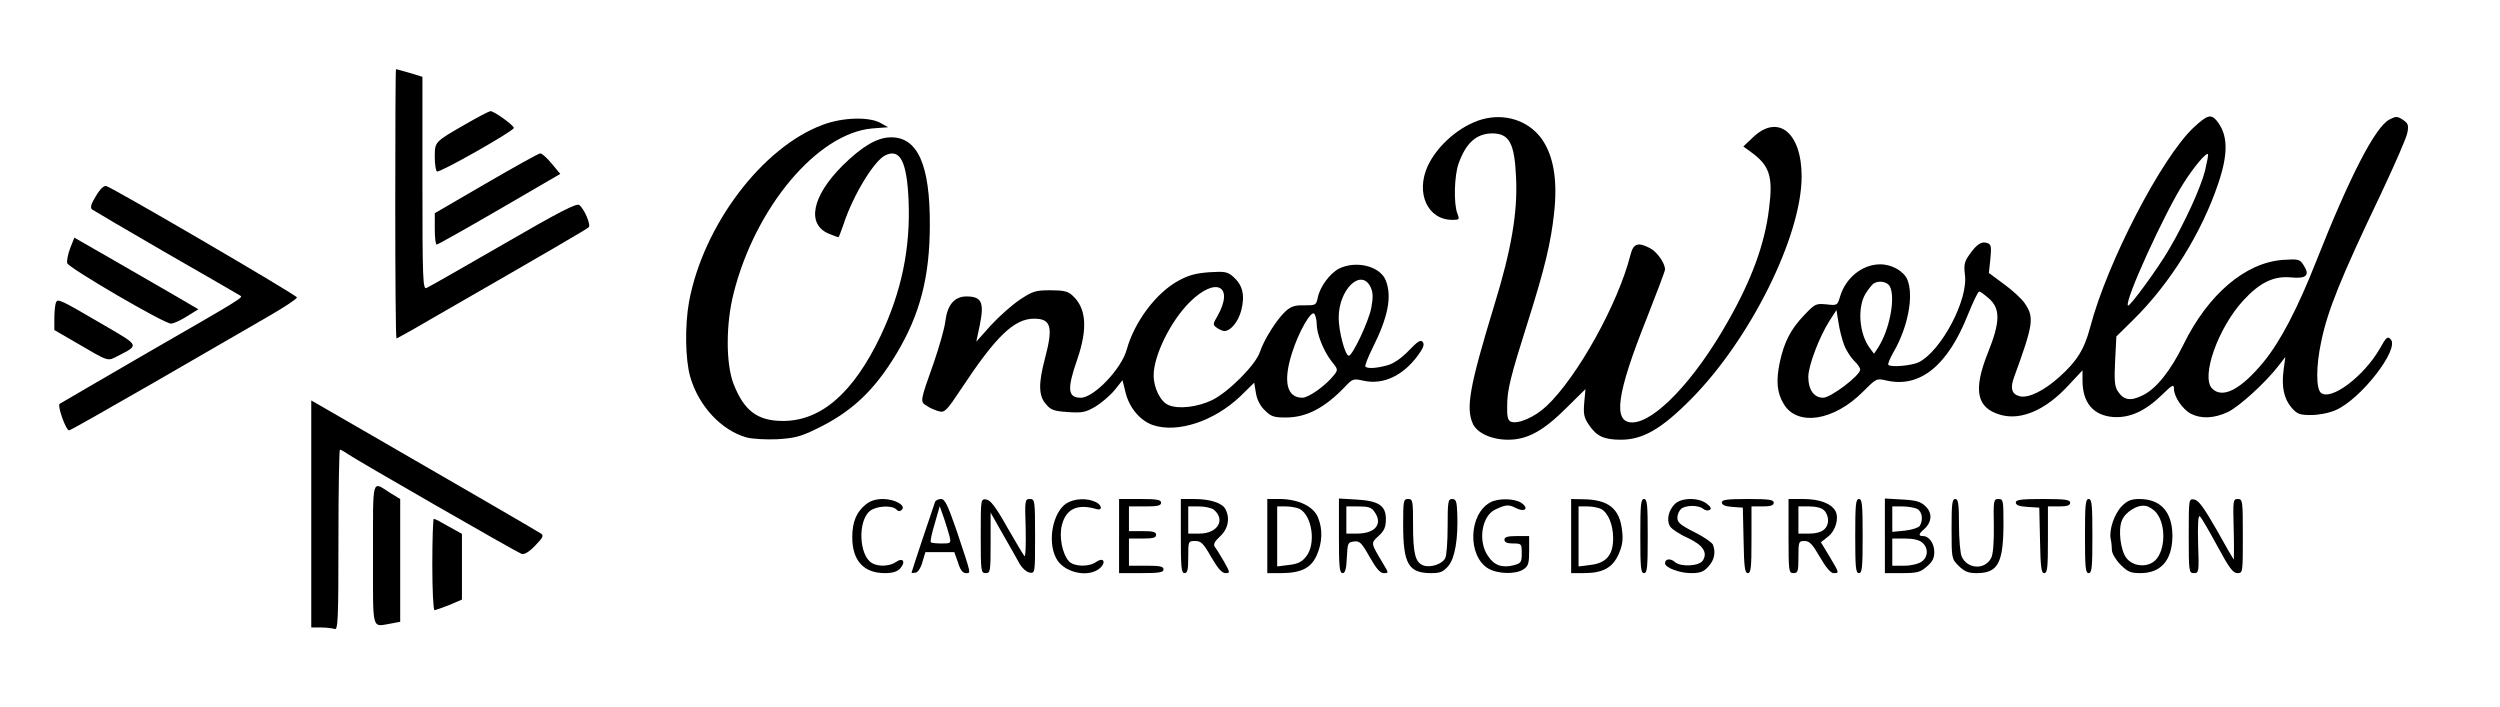 <?xml version="1.0" standalone="no"?>
<!DOCTYPE svg PUBLIC "-//W3C//DTD SVG 20010904//EN"
 "http://www.w3.org/TR/2001/REC-SVG-20010904/DTD/svg10.dtd">
<svg version="1.0" xmlns="http://www.w3.org/2000/svg"
 width="1012pt" height="286pt" viewBox="0 0 1012 286"
 preserveAspectRatio="xMidYMid meet">

<g transform="translate(0,286) scale(0.1,-0.1)"
fill="#000000" stroke="none">
<path d="M1600 2035 c0 -300 2 -545 5 -545 2 0 64 34 137 77 503 289 634 366
641 373 10 9 -17 73 -38 90 -10 9 -82 -28 -308 -159 -163 -94 -303 -174 -311
-177 -14 -6 -16 36 -16 425 l0 430 -52 16 c-28 8 -53 15 -55 15 -2 0 -3 -245
-3 -545z"/>
<path d="M1884 2357 c-125 -72 -124 -70 -124 -133 0 -29 4 -55 9 -58 10 -7
311 164 311 176 0 11 -80 68 -94 68 -6 0 -52 -24 -102 -53z"/>
<path d="M6000 2377 c-89 -25 -182 -105 -221 -190 -49 -109 0 -217 100 -217
29 0 30 1 20 27 -15 40 -12 151 5 200 30 85 73 123 138 123 68 -1 89 -40 95
-179 7 -140 -19 -292 -88 -516 -100 -328 -116 -416 -87 -480 17 -38 76 -65
143 -65 78 0 143 36 236 129 l77 76 -5 -55 c-4 -46 -1 -61 19 -90 31 -46 61
-60 129 -60 89 0 164 43 284 164 240 242 448 660 448 902 0 179 -97 255 -198
157 l-38 -36 29 -21 c78 -56 92 -100 75 -231 -17 -142 -70 -287 -167 -457
-133 -236 -296 -408 -387 -408 -79 0 -63 116 58 419 41 104 75 194 75 200 0
26 -32 71 -60 86 -50 26 -68 20 -80 -27 -50 -198 -216 -496 -340 -612 -48 -45
-115 -74 -144 -63 -12 5 -16 20 -15 64 0 64 13 117 83 338 69 218 94 322 107
443 15 136 -3 237 -54 305 -54 70 -146 99 -237 74z"/>
<path d="M8880 2344 c-130 -122 -351 -548 -419 -809 -24 -90 -54 -138 -126
-202 -61 -55 -125 -86 -159 -77 -33 8 -40 33 -22 80 77 211 81 239 43 295 -12
19 -51 54 -85 79 l-61 45 6 57 c5 49 3 59 -12 64 -23 9 -44 -5 -73 -47 -20
-28 -23 -42 -18 -81 14 -101 -95 -307 -186 -354 -28 -14 -113 -22 -124 -11 -3
3 6 25 20 50 59 101 84 229 57 295 -15 35 -63 62 -110 62 -72 0 -139 -54 -162
-129 -11 -38 -12 -38 -56 -33 -42 4 -46 2 -88 -42 -56 -58 -83 -110 -101 -195
-15 -74 -11 -121 17 -167 55 -91 203 -68 321 51 53 53 54 54 93 45 136 -32
249 59 331 266 21 52 41 94 46 94 4 0 22 -13 40 -29 46 -41 45 -95 -5 -219
-61 -153 -46 -225 54 -252 82 -22 181 21 272 120 l57 61 0 -41 c0 -90 43 -141
123 -148 67 -5 130 23 198 89 42 41 49 45 49 26 0 -33 35 -84 69 -102 42 -21
93 -19 149 7 46 22 152 118 206 188 l27 35 -7 -52 c-9 -69 1 -116 32 -153 23
-26 32 -30 79 -30 31 0 73 8 100 20 102 44 261 249 222 287 -12 13 -18 8 -44
-39 -64 -111 -197 -212 -238 -178 -20 17 -20 108 1 206 26 127 79 258 240 595
56 119 106 232 109 252 6 30 3 38 -18 52 -23 15 -28 15 -55 1 -57 -30 -160
-229 -297 -576 -74 -188 -145 -324 -212 -405 -92 -112 -166 -150 -208 -108
-47 46 23 245 126 357 67 73 124 100 194 93 62 -6 77 9 49 51 -15 23 -20 24
-83 20 -152 -11 -303 -140 -402 -342 -53 -108 -111 -180 -165 -206 -50 -25
-77 -20 -101 16 -13 20 -15 44 -11 124 l5 98 70 69 c147 145 276 351 343 552
41 122 39 197 -8 254 -23 26 -38 21 -92 -29z m46 -175 c-18 -70 -81 -208 -145
-317 -45 -78 -161 -236 -167 -229 -16 16 149 377 226 497 43 67 90 123 98 116
2 -2 -4 -33 -12 -67z m-1276 -468 c24 -46 -1 -177 -48 -249 l-16 -24 -17 23
c-43 57 -51 163 -18 219 12 19 27 38 33 42 21 14 55 8 66 -11z m-185 -237 c8
-22 27 -51 40 -64 14 -13 25 -29 25 -36 0 -24 -119 -114 -150 -114 -37 0 -60
32 -60 85 1 47 44 160 85 225 l29 45 8 -50 c4 -27 14 -68 23 -91z"/>
<path d="M3331 2355 c-246 -91 -485 -408 -542 -718 -17 -95 -15 -233 5 -302
34 -119 127 -218 229 -246 23 -6 78 -9 123 -7 67 4 94 10 155 40 145 69 238
156 329 308 94 157 134 310 134 520 1 244 -50 357 -160 354 -55 -1 -116 -38
-194 -115 -123 -123 -146 -237 -55 -275 19 -8 36 -14 39 -14 2 0 11 24 21 53
38 116 124 258 170 279 59 27 86 -26 93 -183 8 -193 -28 -368 -113 -548 -110
-231 -241 -345 -395 -345 -104 0 -158 41 -201 151 -31 82 -31 242 1 367 88
348 339 646 560 666 l65 5 -32 18 c-47 25 -152 22 -232 -8z"/>
<path d="M1968 2118 l-208 -121 0 -64 c0 -34 3 -63 8 -63 4 0 118 64 254 143
l246 143 -35 42 c-19 23 -40 42 -46 41 -7 0 -105 -55 -219 -121z"/>
<path d="M388 2066 c-20 -33 -24 -47 -15 -54 7 -5 143 -85 302 -177 160 -92
294 -169 298 -172 12 -7 8 -10 -378 -232 -192 -112 -352 -204 -354 -206 -9
-10 27 -110 39 -107 7 1 161 89 344 194 182 105 387 224 455 263 68 39 123 75
123 81 0 9 -742 442 -772 451 -10 2 -25 -12 -42 -41z"/>
<path d="M284 1855 c-9 -24 -14 -50 -12 -60 3 -18 392 -245 420 -245 10 0 39
13 64 29 l47 29 -94 55 c-52 30 -165 95 -251 145 l-157 90 -17 -43z"/>
<path d="M5421 1773 c-37 -19 -78 -73 -87 -119 -6 -29 -8 -30 -54 -30 -38 1
-54 -4 -76 -24 -36 -33 -88 -116 -104 -165 -17 -52 -128 -163 -194 -195 -59
-28 -135 -37 -175 -20 -33 13 -61 69 -61 121 0 79 68 218 145 295 106 106 183
68 113 -56 -19 -32 -19 -35 -2 -47 10 -7 23 -13 30 -13 26 0 57 38 69 85 15
61 5 101 -32 134 -24 21 -34 23 -98 19 -54 -4 -84 -12 -124 -34 -91 -49 -179
-167 -210 -279 -21 -78 -133 -195 -186 -195 -53 0 -56 35 -15 153 44 127 38
211 -20 262 -17 16 -36 20 -89 20 -60 0 -71 -4 -124 -39 -31 -21 -84 -68 -116
-103 l-59 -66 14 66 c19 93 8 117 -54 117 -48 0 -77 -34 -85 -99 -3 -29 -25
-105 -47 -169 -57 -160 -56 -158 -28 -175 12 -9 35 -18 49 -22 23 -6 31 2 90
91 140 212 214 284 295 284 69 0 78 -33 44 -161 -27 -102 -26 -151 4 -185 20
-24 32 -28 89 -32 58 -4 72 -1 111 22 25 15 60 45 78 67 l32 40 13 -53 c16
-61 60 -112 111 -129 99 -33 247 16 353 117 l56 55 7 -42 c4 -26 17 -52 36
-70 25 -25 36 -29 85 -29 84 0 158 39 241 126 29 31 33 32 73 23 80 -18 161
20 222 104 21 29 26 43 18 53 -8 10 -21 2 -57 -36 -30 -31 -61 -52 -87 -59
-44 -12 -79 -14 -88 -5 -3 3 10 37 29 75 63 126 79 207 54 273 -22 58 -119 83
-189 49z m127 -75 c10 -21 11 -41 3 -84 -10 -54 -76 -194 -91 -194 -15 0 -41
99 -41 154 0 115 91 202 129 124z m-218 -149 c0 -41 28 -110 59 -150 27 -33
28 -36 12 -56 -32 -42 -103 -93 -129 -93 -63 0 -79 65 -42 181 27 86 79 177
91 158 5 -8 9 -26 9 -40z"/>
<path d="M226 1634 c-3 -9 -6 -37 -6 -63 l0 -47 88 -51 c135 -79 126 -76 169
-54 87 45 89 40 -53 123 -185 108 -191 111 -198 92z"/>
<path d="M1260 779 l0 -459 39 0 c22 0 46 -3 55 -6 14 -6 16 30 16 360 0 201
3 366 6 366 3 0 18 -8 32 -18 36 -25 683 -397 703 -404 11 -4 30 7 55 33 32
33 36 41 24 49 -18 12 -346 202 -682 396 l-248 143 0 -460z"/>
<path d="M1510 616 c0 -319 -7 -293 73 -280 l37 7 0 248 0 249 -41 25 c-75 48
-69 68 -69 -249z"/>
<path d="M3506 819 c-39 -31 -56 -71 -56 -134 0 -94 46 -145 132 -145 32 0 50
6 62 19 24 27 11 46 -17 26 -24 -17 -70 -20 -96 -5 -54 29 -60 172 -9 212 26
20 88 24 106 6 9 -9 15 -9 23 -1 17 17 -29 43 -77 43 -27 0 -51 -7 -68 -21z"/>
<path d="M3785 828 c-10 -28 -95 -282 -95 -286 0 -2 7 -2 17 0 9 2 21 20 27
43 l12 40 58 0 59 0 15 -42 c9 -30 19 -43 32 -43 21 0 23 -10 -38 173 -36 104
-47 127 -63 127 -11 0 -22 -6 -24 -12z m59 -140 c6 -27 5 -28 -32 -28 -21 0
-41 2 -44 5 -3 3 4 37 16 76 l20 70 17 -48 c9 -26 19 -60 23 -75z"/>
<path d="M3970 691 c0 -144 1 -151 20 -151 19 0 20 7 20 123 l0 122 51 -90
c28 -49 59 -103 68 -120 10 -16 27 -31 39 -33 22 -3 22 -2 22 147 0 146 -1
151 -21 151 -20 0 -21 -4 -17 -120 1 -65 0 -116 -5 -111 -4 4 -35 56 -70 117
-46 82 -68 110 -84 112 -23 3 -23 3 -23 -147z"/>
<path d="M4318 823 c-56 -35 -79 -154 -43 -222 29 -58 127 -81 175 -43 30 25
18 49 -13 27 -30 -21 -90 -19 -110 3 -27 30 -41 101 -28 148 17 65 64 86 140
63 25 -7 22 17 -4 29 -36 17 -85 14 -117 -5z"/>
<path d="M4530 690 l0 -150 90 0 c73 0 90 3 90 15 0 12 -14 15 -70 15 l-70 0
0 55 0 55 55 0 c42 0 55 3 55 15 0 12 -13 15 -55 15 l-55 0 0 50 0 50 65 0
c51 0 65 3 65 15 0 12 -16 15 -85 15 l-85 0 0 -150z"/>
<path d="M4780 690 c0 -127 2 -150 15 -150 12 0 15 14 15 65 0 64 0 65 28 65
24 0 33 -9 65 -65 27 -46 43 -65 58 -65 19 0 19 2 -7 48 -15 26 -32 53 -37 59
-6 9 0 22 22 42 33 30 41 74 21 111 -13 24 -62 40 -126 40 l-54 0 0 -150z
m132 108 c51 -41 18 -98 -57 -98 l-45 0 0 55 0 55 43 0 c24 0 50 -6 59 -12z"/>
<path d="M5130 690 l0 -150 55 0 c81 0 122 20 145 72 23 51 25 106 5 154 -18
44 -79 73 -152 74 l-53 0 0 -150z m131 110 c51 -28 67 -143 26 -193 -17 -22
-34 -30 -70 -34 l-47 -6 0 122 0 121 36 0 c19 0 44 -5 55 -10z"/>
<path d="M5420 691 c0 -125 2 -151 15 -151 10 0 15 16 17 63 3 59 4 62 29 65
23 3 31 -5 63 -62 27 -48 43 -66 57 -66 21 0 21 0 -2 38 -51 86 -51 82 -18
113 23 21 29 36 29 68 0 55 -30 74 -122 79 l-68 4 0 -151z m144 97 c35 -49 3
-88 -71 -88 l-43 0 0 55 0 55 49 0 c40 0 53 -4 65 -22z"/>
<path d="M5680 735 c0 -158 22 -195 113 -195 38 0 49 5 70 29 27 32 40 111 36
214 -2 48 -5 57 -21 57 -16 0 -18 -10 -18 -111 0 -61 -4 -119 -10 -129 -13
-24 -59 -39 -88 -29 -33 12 -42 48 -42 165 0 97 -1 104 -20 104 -19 0 -20 -7
-20 -105z"/>
<path d="M6032 826 c-87 -48 -92 -216 -8 -267 38 -23 113 -25 144 -3 19 13 22
24 22 75 l0 59 -50 0 c-38 0 -50 -4 -50 -15 0 -10 11 -15 35 -15 34 0 35 -1
35 -40 0 -36 -3 -40 -32 -48 -47 -12 -80 -1 -105 38 -41 59 -25 161 29 187 42
20 55 22 83 7 37 -19 56 -3 24 20 -28 19 -95 20 -127 2z"/>
<path d="M6360 690 l0 -150 50 0 c78 0 117 21 142 76 16 37 19 59 14 98 -10
88 -56 124 -158 125 l-48 1 0 -150z m121 110 c29 -16 49 -64 49 -119 0 -68
-28 -101 -93 -108 l-47 -6 0 122 0 121 36 0 c19 0 44 -5 55 -10z"/>
<path d="M6640 690 c0 -127 2 -150 15 -150 13 0 15 23 15 150 0 127 -2 150
-15 150 -13 0 -15 -23 -15 -150z"/>
<path d="M6780 820 c-26 -26 -34 -63 -21 -89 6 -11 38 -33 72 -48 62 -29 83
-59 62 -92 -14 -23 -90 -27 -113 -6 -18 16 -40 13 -40 -5 0 -18 59 -40 105
-40 37 0 51 5 70 26 25 27 31 57 19 89 -4 9 -37 32 -75 51 -56 28 -69 39 -69
58 0 13 7 29 15 36 19 16 71 16 90 0 8 -7 19 -8 26 -4 8 5 4 13 -12 25 -33 26
-103 25 -129 -1z"/>
<path d="M6970 826 c0 -10 14 -16 43 -18 l42 -3 3 -132 c2 -109 5 -133 17
-133 13 0 15 23 15 135 l0 135 45 0 c33 0 45 4 45 15 0 12 -18 15 -105 15 -85
0 -105 -3 -105 -14z"/>
<path d="M7240 690 c0 -143 1 -150 20 -150 18 0 20 7 20 65 0 62 1 65 25 65
20 0 32 -13 62 -65 24 -42 44 -65 55 -65 24 0 24 0 -16 67 l-35 58 28 22 c32
25 46 75 31 104 -17 31 -65 49 -130 49 l-60 0 0 -150z m144 104 c9 -8 16 -26
16 -39 0 -36 -26 -55 -76 -55 l-44 0 0 55 0 55 44 0 c27 0 51 -6 60 -16z"/>
<path d="M7510 690 c0 -127 2 -150 15 -150 13 0 15 23 15 150 0 127 -2 150
-15 150 -13 0 -15 -23 -15 -150z"/>
<path d="M7630 691 l0 -151 69 0 c60 0 74 3 100 26 23 19 31 34 31 59 0 35
-21 65 -46 65 -19 0 -18 9 5 28 32 29 34 66 5 93 -20 19 -38 24 -94 27 l-70 4
0 -151z m131 109 c20 -11 25 -45 10 -69 -5 -7 -32 -16 -60 -19 l-51 -5 0 52 0
51 41 0 c22 0 49 -5 60 -10z m21 -137 c25 -22 23 -59 -4 -77 -13 -9 -43 -16
-70 -16 l-48 0 0 55 0 55 52 0 c34 0 58 -6 70 -17z"/>
<path d="M7900 719 c0 -120 0 -121 29 -150 24 -23 38 -29 73 -29 86 0 108 41
108 203 0 91 -1 97 -20 97 -20 0 -21 -5 -19 -109 1 -66 -3 -117 -11 -130 -25
-49 -96 -45 -119 6 -6 13 -11 71 -11 128 0 87 -3 105 -15 105 -13 0 -15 -20
-15 -121z"/>
<path d="M8160 826 c0 -11 14 -16 48 -18 l47 -3 3 -132 c2 -109 5 -133 17
-133 13 0 15 23 15 135 l0 135 45 0 c33 0 45 4 45 15 0 12 -19 15 -110 15 -89
0 -110 -3 -110 -14z"/>
<path d="M8440 690 c0 -127 2 -150 15 -150 13 0 15 23 15 150 0 127 -2 150
-15 150 -13 0 -15 -23 -15 -150z"/>
<path d="M8590 812 c-31 -31 -53 -96 -46 -133 3 -13 5 -35 5 -47 1 -13 16 -39
35 -58 29 -29 41 -34 80 -34 84 0 129 52 130 150 0 97 -47 150 -134 150 -32 0
-48 -6 -70 -28z m140 -29 c42 -54 34 -167 -15 -199 -34 -22 -84 -14 -108 18
-23 31 -33 112 -18 150 13 35 64 67 97 60 13 -2 33 -15 44 -29z"/>
<path d="M8860 691 c0 -146 1 -151 21 -151 20 0 21 4 17 119 -2 79 0 116 7
111 6 -5 37 -58 70 -119 48 -89 64 -111 82 -111 22 0 22 2 22 150 0 144 -1
150 -20 150 -20 0 -20 -5 -17 -124 2 -69 1 -123 0 -121 -2 2 -34 57 -70 122
-51 89 -73 119 -90 121 -22 3 -22 3 -22 -147z"/>
<path d="M1750 575 c0 -102 4 -185 9 -185 4 0 31 10 60 21 l51 22 0 133 0 133
-54 30 c-29 17 -56 31 -60 31 -3 0 -6 -83 -6 -185z"/>
</g>
</svg>
